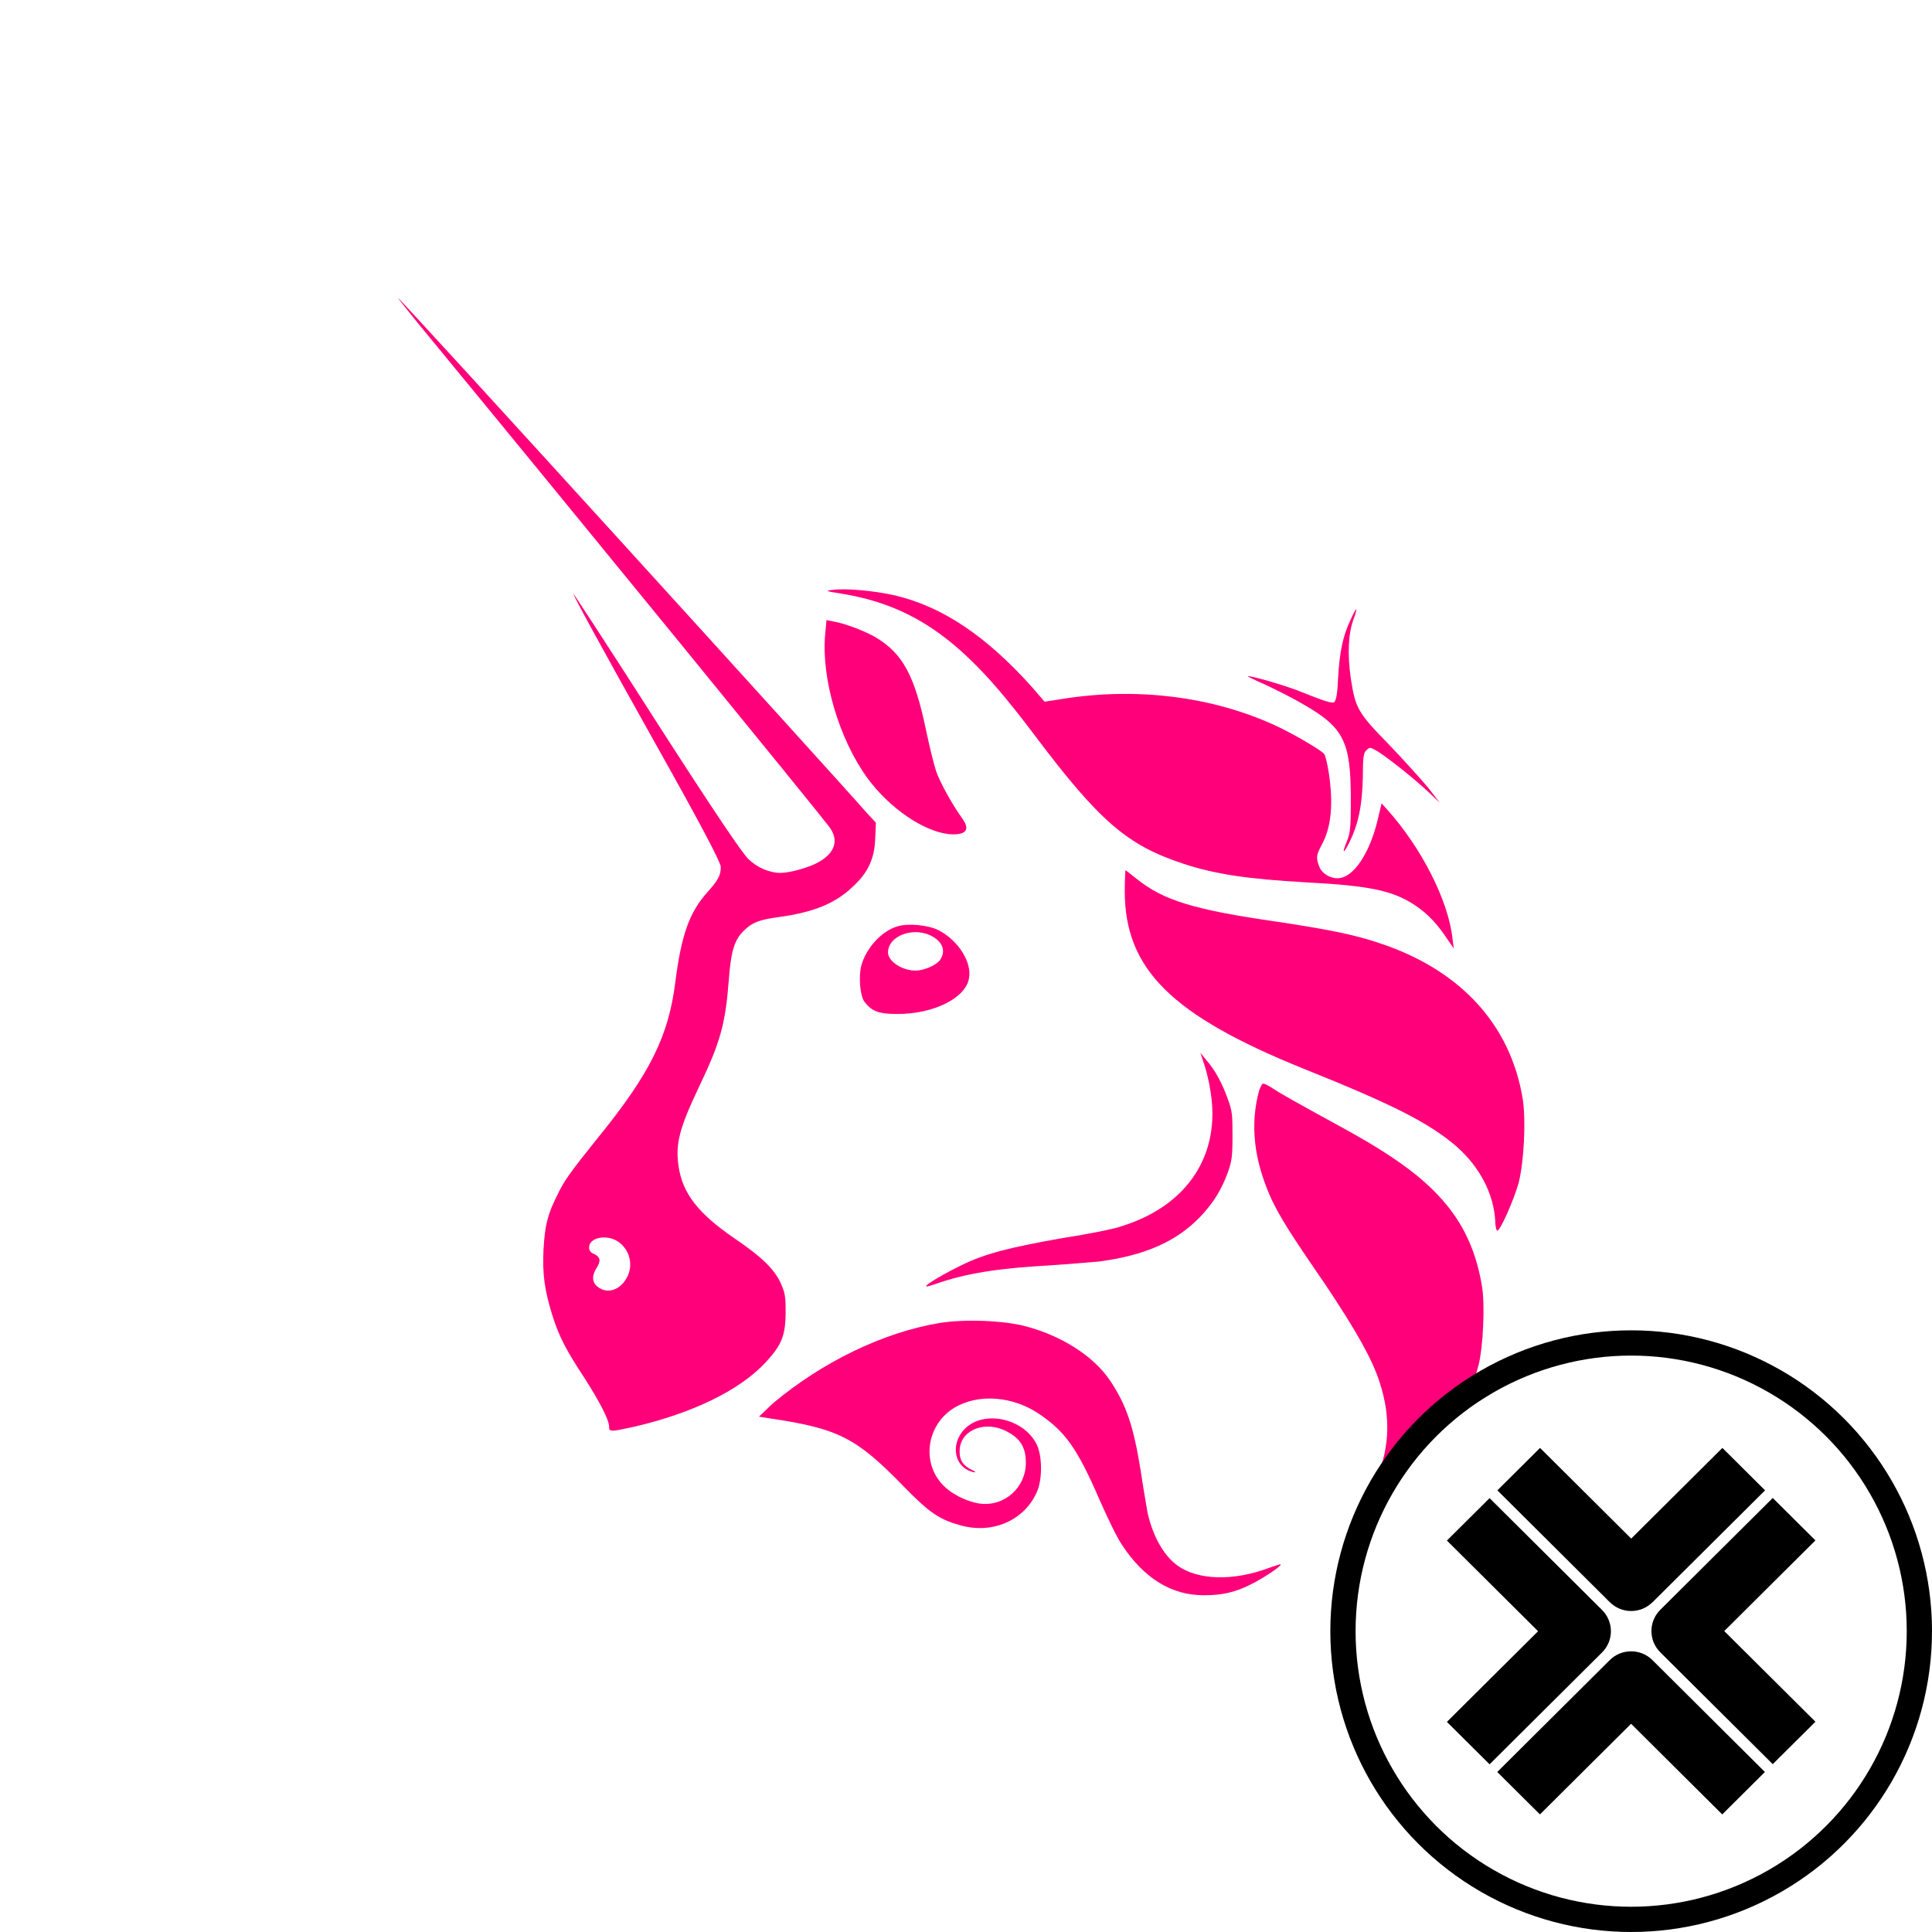<?xml version="1.0" encoding="UTF-8"?>
<svg id="b" data-name="Layer 2" xmlns="http://www.w3.org/2000/svg" width="38.25" height="38.25" xmlns:xlink="http://www.w3.org/1999/xlink" viewBox="0 0 38.25 38.25">
  <defs>
    <filter id="d" data-name="drop-shadow-1" filterUnits="userSpaceOnUse">
      <feOffset dx="0" dy="0"/>
      <feGaussianBlur result="e" stdDeviation=".077"/>
      <feFlood flood-color="#000" flood-opacity=".13"/>
      <feComposite in2="e" operator="in"/>
      <feComposite in="SourceGraphic"/>
    </filter>
    <filter id="f" data-name="drop-shadow-2" filterUnits="userSpaceOnUse">
      <feOffset dx="0" dy="0"/>
      <feGaussianBlur result="g" stdDeviation=".077"/>
      <feFlood flood-color="#000" flood-opacity=".13"/>
      <feComposite in2="g" operator="in"/>
      <feComposite in="SourceGraphic"/>
    </filter>
    <filter id="h" data-name="drop-shadow-3" filterUnits="userSpaceOnUse">
      <feOffset dx="0" dy="0"/>
      <feGaussianBlur result="i" stdDeviation=".077"/>
      <feFlood flood-color="#000" flood-opacity=".13"/>
      <feComposite in2="i" operator="in"/>
      <feComposite in="SourceGraphic"/>
    </filter>
    <filter id="j" data-name="drop-shadow-4" filterUnits="userSpaceOnUse">
      <feOffset dx="0" dy="0"/>
      <feGaussianBlur result="k" stdDeviation=".077"/>
      <feFlood flood-color="#000" flood-opacity=".13"/>
      <feComposite in2="k" operator="in"/>
      <feComposite in="SourceGraphic"/>
    </filter>
  </defs>
  <g id="c" data-name="Layer 1">
    <g>
      <g>
        <circle cx="19" cy="19" r="19" fill="#fff"/>
        <g>
          <path d="M16.628,11.747c-.278-.04-.291-.053-.159-.066,.252-.04,.834,.013,1.245,.106,.953,.225,1.814,.808,2.728,1.827l.238,.278,.344-.053c1.47-.238,2.979-.053,4.237,.53,.344,.159,.887,.477,.953,.556,.026,.026,.066,.199,.093,.371,.093,.622,.053,1.086-.146,1.443-.106,.199-.106,.252-.04,.424,.053,.132,.212,.225,.358,.225,.318,0,.649-.503,.808-1.205l.066-.278,.119,.132c.675,.755,1.205,1.801,1.284,2.542l.026,.199-.119-.172c-.199-.305-.384-.503-.636-.675-.45-.305-.927-.397-2.185-.463-1.139-.066-1.788-.159-2.423-.371-1.086-.358-1.642-.821-2.926-2.529-.569-.755-.927-1.165-1.284-1.509-.781-.755-1.562-1.152-2.582-1.311Z" fill="#ff007a"/>
          <path d="M26.492,13.429c.026-.503,.093-.834,.238-1.139,.053-.119,.106-.225,.119-.225s-.013,.093-.053,.199c-.106,.291-.119,.702-.053,1.165,.093,.596,.132,.675,.768,1.324,.291,.305,.636,.689,.768,.847l.225,.291-.225-.212c-.278-.265-.914-.768-1.059-.834-.093-.053-.106-.053-.172,.013-.053,.053-.066,.132-.066,.516-.013,.596-.093,.967-.291,1.351-.106,.199-.119,.159-.026-.066,.066-.172,.079-.252,.079-.821,0-1.152-.132-1.43-.94-1.893-.199-.119-.543-.291-.742-.384-.212-.093-.371-.172-.358-.172,.026-.026,.808,.199,1.112,.331,.463,.185,.543,.199,.596,.185,.04-.04,.066-.146,.079-.477Z" fill="#ff007a"/>
          <path d="M17.171,15.402c-.556-.768-.914-1.96-.834-2.847l.026-.278,.132,.026c.238,.04,.649,.199,.847,.318,.53,.318,.768,.755,.993,1.841,.066,.318,.159,.689,.199,.808,.066,.199,.318,.662,.53,.953,.146,.212,.053,.318-.278,.291-.503-.053-1.178-.516-1.615-1.112Z" fill="#ff007a"/>
          <path d="M25.817,21.162c-2.622-1.059-3.549-1.973-3.549-3.522,0-.225,.013-.41,.013-.41,.013,0,.106,.079,.225,.172,.53,.424,1.126,.609,2.781,.847,.967,.146,1.523,.252,2.026,.424,1.602,.53,2.595,1.615,2.834,3.085,.066,.424,.026,1.231-.079,1.655-.093,.331-.358,.94-.424,.953-.013,0-.04-.066-.04-.172-.026-.556-.305-1.086-.768-1.496-.556-.477-1.271-.834-3.019-1.536Z" fill="#ff007a"/>
          <path d="M23.963,21.598c-.026-.199-.093-.45-.132-.556l-.066-.199,.119,.146c.172,.199,.305,.437,.424,.768,.093,.252,.093,.331,.093,.742,0,.397-.013,.49-.093,.715-.132,.358-.291,.609-.556,.887-.477,.49-1.099,.755-1.986,.874-.159,.013-.609,.053-1.006,.079-.993,.053-1.655,.159-2.251,.371-.079,.026-.159,.053-.172,.04-.026-.026,.384-.265,.715-.424,.463-.225,.94-.344,1.986-.53,.516-.079,1.046-.185,1.178-.238,1.311-.41,1.96-1.43,1.748-2.675Z" fill="#ff007a"/>
          <path d="M25.168,23.73c-.344-.755-.424-1.47-.238-2.145,.026-.066,.053-.132,.079-.132s.106,.04,.185,.093c.159,.106,.49,.291,1.337,.755,1.073,.583,1.682,1.033,2.105,1.549,.371,.45,.596,.967,.702,1.602,.066,.358,.026,1.218-.066,1.576-.291,1.126-.953,2.026-1.92,2.542-.146,.079-.265,.132-.278,.132s.04-.132,.119-.291c.318-.675,.358-1.324,.119-2.052-.146-.45-.45-.993-1.059-1.907-.728-1.059-.9-1.337-1.086-1.721Z" fill="#ff007a"/>
          <path d="M15.304,27.782c.98-.821,2.185-1.404,3.297-1.589,.477-.079,1.271-.053,1.708,.066,.702,.185,1.337,.583,1.668,1.073,.318,.477,.463,.887,.609,1.801,.053,.358,.119,.728,.132,.808,.106,.477,.318,.847,.583,1.046,.41,.305,1.126,.318,1.827,.053,.119-.04,.225-.079,.225-.066,.026,.026-.331,.265-.569,.384-.331,.172-.596,.225-.953,.225-.636,0-1.178-.331-1.615-.993-.093-.132-.278-.516-.437-.874-.463-1.073-.702-1.39-1.245-1.748-.477-.305-1.086-.371-1.549-.146-.609,.291-.768,1.073-.344,1.549,.172,.199,.49,.358,.755,.397,.49,.066,.914-.318,.914-.808,0-.318-.119-.503-.437-.649-.424-.185-.887,.026-.874,.437,0,.172,.079,.278,.252,.358q.106,.053,.026,.04c-.384-.079-.477-.556-.172-.861,.371-.371,1.152-.212,1.417,.305,.106,.212,.119,.636,.026,.9-.225,.583-.861,.887-1.509,.715-.437-.119-.622-.238-1.152-.781-.927-.953-1.284-1.139-2.609-1.337l-.252-.04,.278-.265Z" fill="#ff007a"/>
          <path d="M8.339,6.477c3.085,3.747,7.839,9.573,8.077,9.891,.199,.265,.119,.516-.212,.702-.185,.106-.569,.212-.755,.212-.212,0-.463-.106-.636-.278-.119-.119-.636-.874-1.801-2.688-.887-1.39-1.642-2.542-1.655-2.556q-.053-.026,1.562,2.86c1.02,1.814,1.351,2.463,1.351,2.542,0,.172-.053,.265-.265,.503-.358,.397-.516,.847-.636,1.788-.132,1.046-.49,1.788-1.509,3.045-.596,.742-.689,.874-.834,1.178-.185,.371-.238,.583-.265,1.059-.026,.503,.026,.821,.172,1.298,.132,.424,.278,.702,.636,1.245,.305,.477,.49,.834,.49,.967,0,.106,.026,.106,.503,0,1.139-.265,2.079-.715,2.595-1.271,.318-.344,.397-.53,.397-1.006,0-.305-.013-.371-.093-.556-.132-.291-.384-.53-.927-.9-.715-.49-1.02-.887-1.099-1.417-.066-.45,.013-.755,.41-1.589,.41-.861,.516-1.218,.583-2.092,.04-.556,.106-.781,.265-.953,.172-.185,.318-.252,.728-.305,.675-.093,1.112-.265,1.457-.596,.305-.278,.437-.556,.45-.967l.013-.305-.172-.185c-.622-.715-9.242-10.196-9.282-10.196-.013,0,.199,.252,.45,.569Zm4.065,18.829c.146-.252,.066-.569-.172-.728-.225-.146-.569-.079-.569,.119,0,.053,.026,.106,.106,.132,.119,.066,.132,.132,.04,.278s-.093,.278,.026,.371c.185,.146,.437,.066,.569-.172Z" fill="#ff007a" fill-rule="evenodd"/>
          <path d="M17.766,18.341c-.318,.093-.622,.437-.715,.781-.053,.212-.026,.596,.066,.715,.146,.185,.278,.238,.649,.238,.728,0,1.351-.318,1.417-.702,.066-.318-.212-.755-.596-.953-.199-.106-.609-.146-.821-.079Zm.847,.662c.106-.159,.066-.331-.132-.45-.358-.225-.9-.04-.9,.305,0,.172,.278,.358,.543,.358,.172,0,.41-.106,.49-.212Z" fill="#ff007a" fill-rule="evenodd"/>
        </g>
      </g>
      <g>
        <circle cx="32.294" cy="32.294" r="5.706" fill="#fff" stroke="#000" stroke-miterlimit="10" stroke-width=".5"/>
        <g>
          <path d="M32.718,31.721l2.227-2.215-.845-.84-1.805,1.795-1.805-1.795-.845,.84,2.227,2.215c.117,.116,.27,.174,.422,.174s.306-.058,.422-.174Z" filter="url(#d)"/>
          <path d="M35.942,34.087l-1.805-1.795,1.805-1.795-.845-.84-2.227,2.215c-.233,.232-.233,.608,0,.84l2.227,2.215,.845-.84h0Z" filter="url(#f)"/>
          <path d="M32.292,34.127l1.805,1.795,.845-.84-2.227-2.215c-.233-.232-.612-.232-.845,0l-2.227,2.215,.845,.84,1.805-1.795h0Z" filter="url(#h)"/>
          <path d="M31.718,32.715c.112-.111,.175-.263,.175-.42s-.063-.309-.175-.42l-2.227-2.215-.845,.84,1.805,1.795-1.805,1.795,.845,.84,2.227-2.215h0Z" filter="url(#j)"/>
        </g>
      </g>
    </g>
  </g>
</svg>